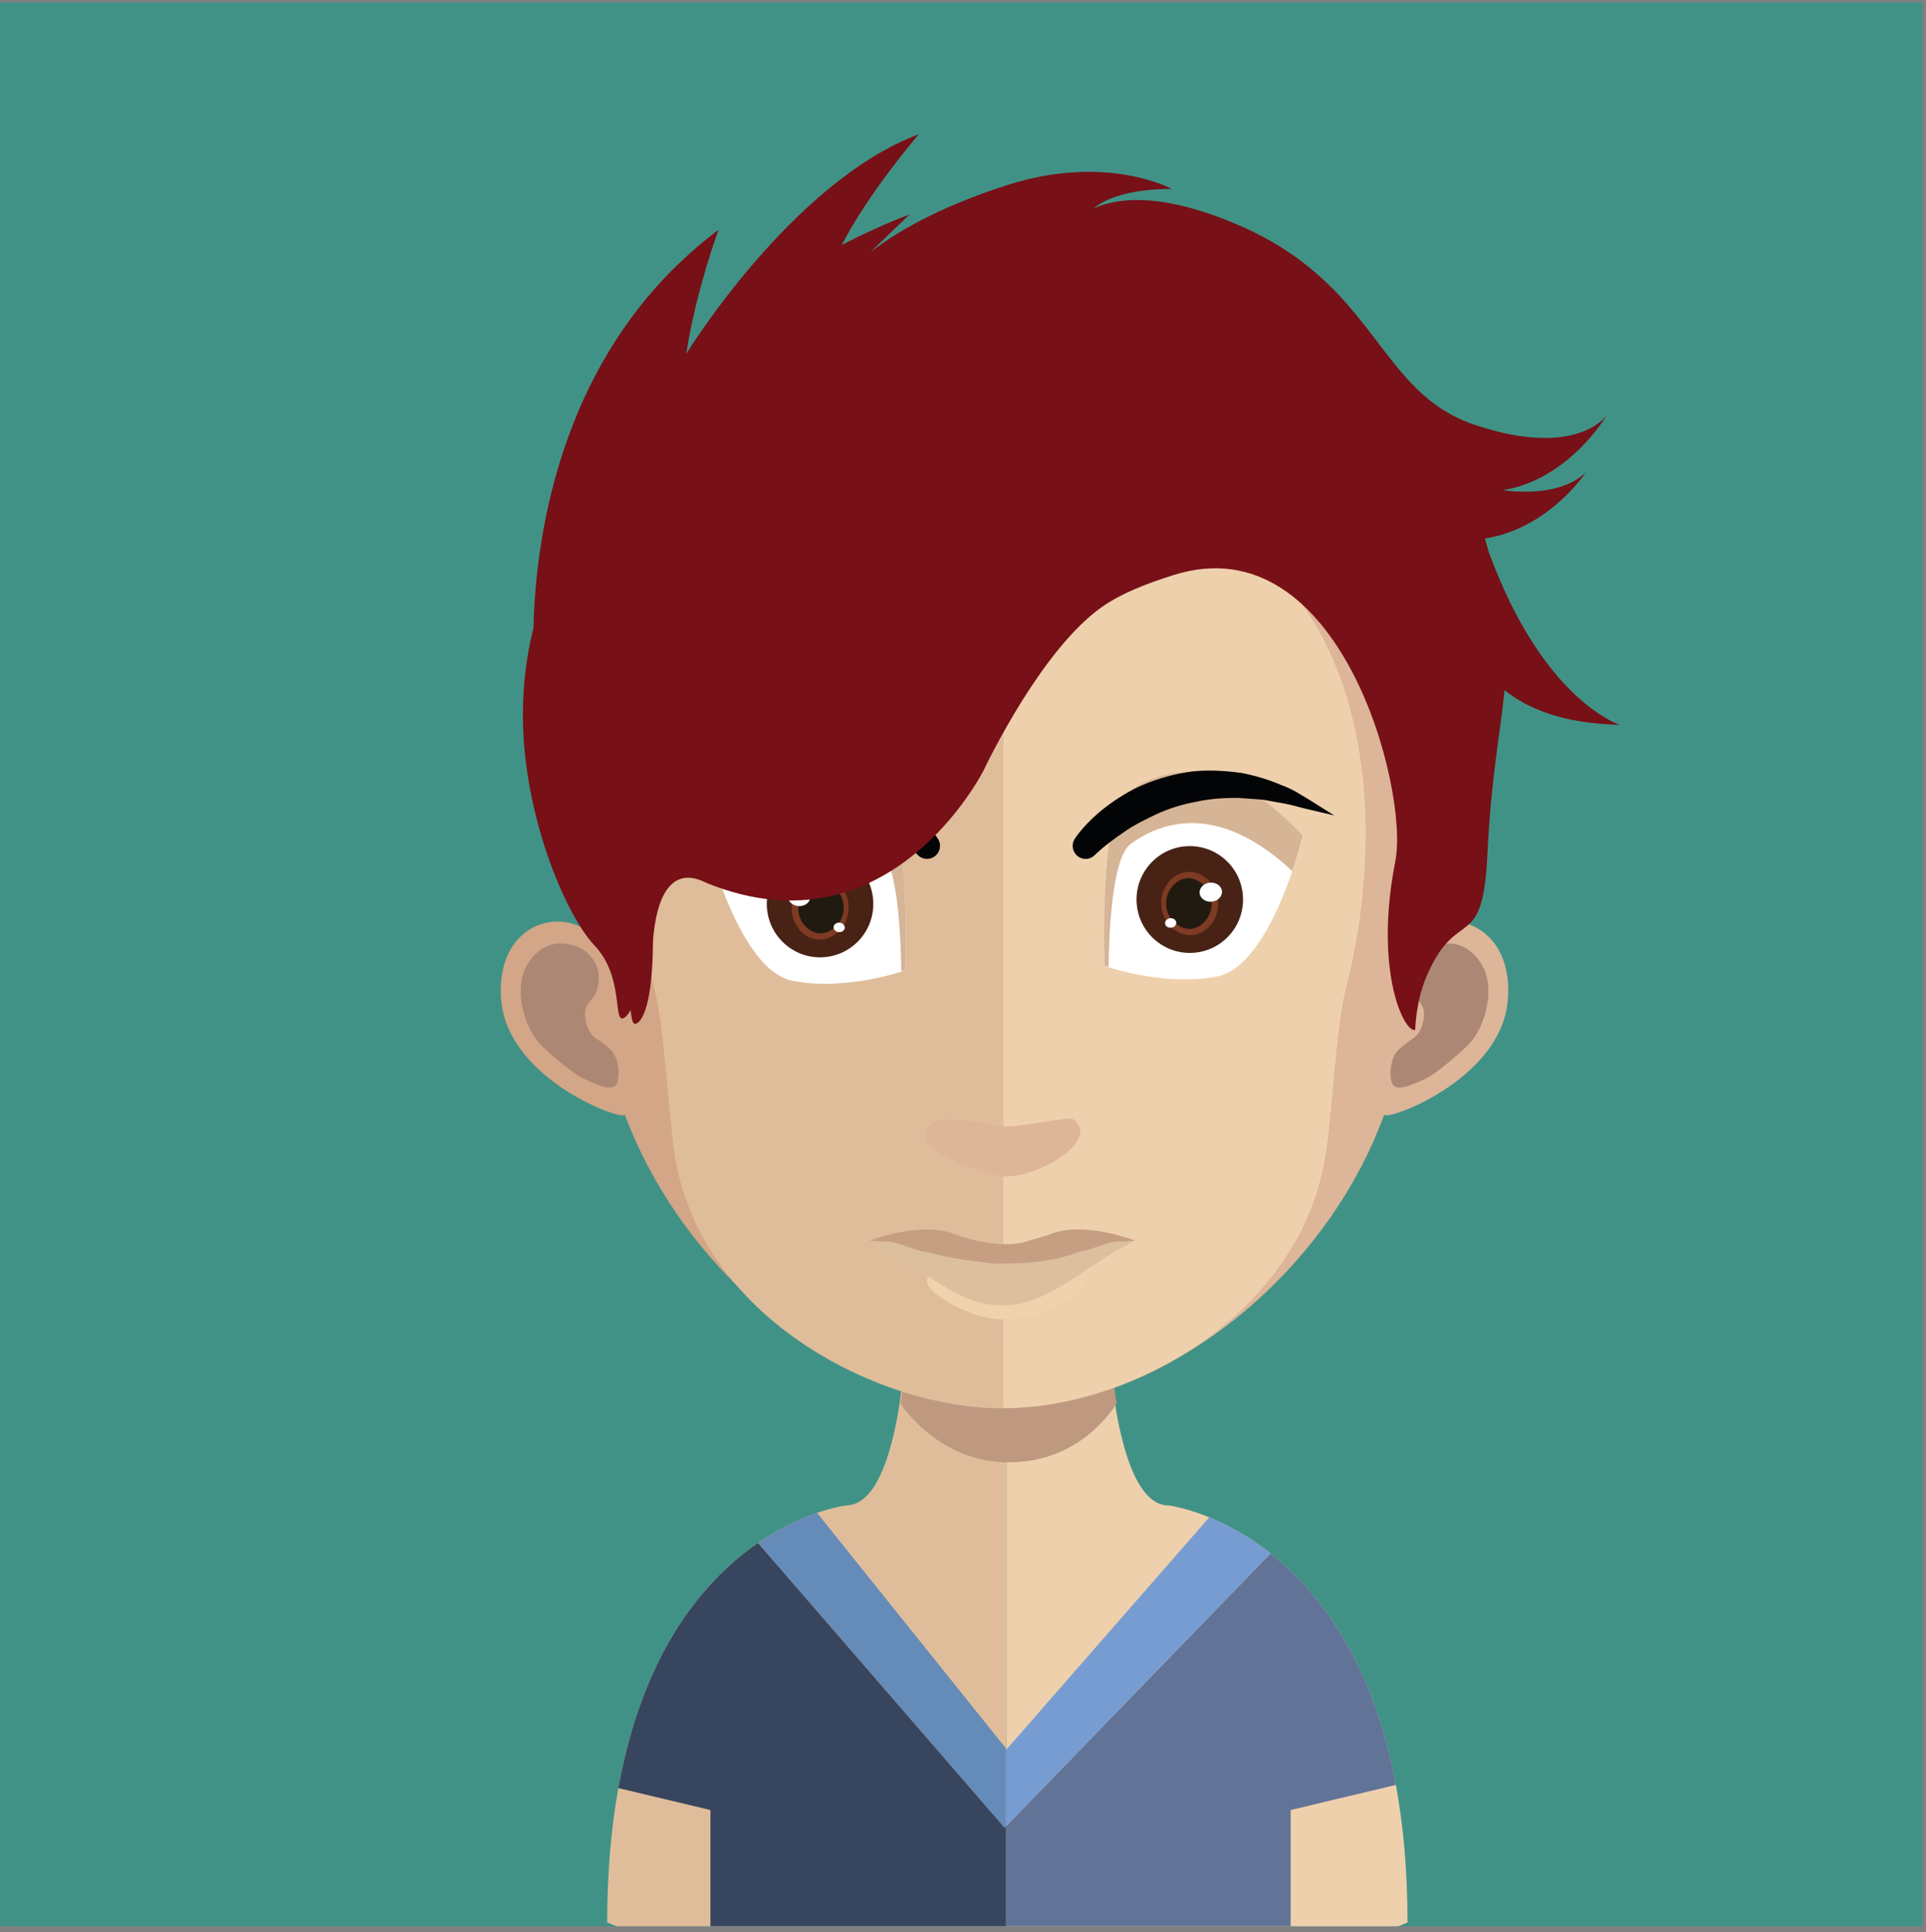 <?xml version="1.0" encoding="UTF-8" standalone="no"?><!DOCTYPE svg PUBLIC "-//W3C//DTD SVG 1.1//EN" "http://www.w3.org/Graphics/SVG/1.1/DTD/svg11.dtd"><svg width="100%" height="100%" viewBox="0 0 300 301" version="1.1" xmlns="http://www.w3.org/2000/svg" xmlns:xlink="http://www.w3.org/1999/xlink" xml:space="preserve" style="fill-rule:evenodd;clip-rule:evenodd;stroke-linejoin:round;stroke-miterlimit:1.414;"><rect x="0" y="0" width="300" height="301" fill="#808080" stroke="none"/><g id="_42"><rect x="0.04" y="0.365" width="299.359" height="299.705" style="fill:#419286;fill-rule:nonzero;"/><path d="M156.77,187.446l0,112.624l-60.71,0c-0.99,-0.391 -1.48,-0.597 -1.48,-0.597c0,-7.9 0.64,-14.834 1.73,-20.924c0.92,-4.999 2.14,-9.464 3.58,-13.394c7.32,-20.059 20.47,-27.096 27.36,-29.482c0.37,-0.124 0.7,-0.227 1.03,-0.33c2.14,-0.679 3.46,-0.823 3.46,-0.823c0.22,0 0.43,-0.02 0.65,-0.061c1.92,-0.309 3.46,-1.975 4.72,-4.63c0.92,-1.975 1.7,-4.505 2.32,-7.406c0.25,-1.152 0.45,-2.284 0.66,-3.539c0.29,-2.078 0.57,-4.259 0.84,-6.543c0.08,-1.378 0.23,-2.715 0.39,-4.156c0.54,-6.892 0.68,-14.443 0.68,-21.582c0,0 8.17,0.843 14.77,0.843Z" style="fill:#e0bd9a;fill-rule:nonzero;"/><path d="M219.24,299.473c0,0 -0.54,0.206 -1.44,0.597l-61.03,0l0,-112.624l0.17,0c6.56,0 14.81,-0.843 14.81,-0.843c0,7.098 0.15,14.525 0.7,21.438c0.15,1.338 0.29,2.716 0.39,4.053c0.25,2.387 0.54,4.609 0.89,6.708l0,0.041c0.1,0.946 0.29,1.79 0.45,2.674c0.6,2.922 1.32,5.514 2.2,7.572c1.09,2.571 2.43,4.361 4.03,5.082c0.52,0.226 1.05,0.349 1.63,0.349c0,0 2.32,0.268 5.82,1.646c0.17,0.062 0.33,0.124 0.5,0.206c7.2,2.963 18.84,10.411 25.57,28.783c1.4,3.807 2.59,8.107 3.5,12.901c1.15,6.213 1.81,13.311 1.81,21.417Z" style="fill:#efd0ad;fill-rule:nonzero;"/><path d="M173.93,218.583l0,0.049c-1.53,2.365 -6.67,9.164 -16.85,9.164l-0.1,0c-9.63,-0.05 -15.27,-7.045 -16.7,-9.115c0.3,-2.069 0.59,-4.236 0.84,-6.503c0.1,-1.33 0.25,-2.709 0.4,-4.138c4.69,1.182 9.83,1.921 15.26,2.02l0.2,0c5.64,-0.099 10.82,-0.887 15.67,-2.168c0.14,1.33 0.29,2.71 0.39,4.04c0.25,2.365 0.55,4.582 0.89,6.651Z" style="fill:#be987f;fill-rule:nonzero;"/><path d="M156.29,59.107c-64.34,0 -64.68,53.947 -61.82,89.271c-4.39,-8.375 -17.49,-5.814 -16.4,7.39c1.04,12.711 19.74,19.189 19.22,17.785c9.74,26.124 35.53,45.818 59,45.818l0.49,0l0,-160.264l-0.49,0Z" style="fill:#d2a686;fill-rule:nonzero;"/><path d="M82.17,150.201c3.16,-5.124 8.1,-2.907 9.29,-1.774c1.29,1.232 2.32,2.808 1.53,5.814c-0.44,1.724 -2.22,1.872 -1.83,4.434c0.5,2.906 1.83,3.054 2.62,3.744c0.74,0.64 1.68,1.133 2.13,2.365c0.49,1.231 0.54,2.512 0.29,3.645c-0.49,2.07 -3.5,0.394 -5.53,-0.492c-1.33,-0.641 -5.58,-4.237 -6.67,-5.42c-2.67,-3.054 -3.95,-8.966 -1.83,-12.316Z" style="fill:#ac8774;fill-rule:nonzero;"/><path d="M156.64,59.107c64.33,0 64.68,53.947 61.86,89.271c4.4,-8.375 17.44,-5.814 16.36,7.39c-0.99,12.711 -19.74,19.193 -19.22,17.785c-9.49,26.124 -35.53,45.818 -59,45.818c-0.15,0 -0.35,0 -0.35,0l-0.15,-160.264c0,0 0.35,0 0.5,0Z" style="fill:#ddb598;fill-rule:nonzero;"/><path d="M230.76,150.201c-3.17,-5.124 -8.06,-2.907 -9.29,-1.774c-1.29,1.232 -2.28,2.808 -1.53,5.814c0.44,1.724 2.22,1.872 1.82,4.434c-0.49,2.906 -1.82,3.054 -2.57,3.744c-0.74,0.64 -1.73,1.133 -2.17,2.365c-0.45,1.231 -0.54,2.512 -0.3,3.645c0.5,2.07 3.51,0.394 5.54,-0.492c1.38,-0.641 5.58,-4.237 6.67,-5.42c2.72,-3.054 3.95,-8.966 1.83,-12.316Z" style="fill:#ac8774;fill-rule:nonzero;"/><path d="M155.78,74.33c-21.14,0 -36.66,6.158 -46,18.278c-13.09,16.997 -12.6,42.911 -7.81,61.534c1.49,5.715 2.28,21.037 3.26,26.653c4.6,25.176 32.32,38.576 50.55,38.576c0,0 0.35,0 0.5,0l0,-145.041c-0.15,0 -0.3,0 -0.3,0" style="fill:#e0bd9a;fill-rule:nonzero;"/><path d="M201.74,92.657c-9.29,-12.07 -24.61,-18.228 -45.46,-18.327l0,145.041c20.85,-0.246 45.8,-14.928 50.05,-38.576c1.04,-5.616 1.78,-20.938 3.27,-26.653c4.84,-18.573 5.33,-44.439 -7.86,-61.485Z" style="fill:#efd0ad;fill-rule:nonzero;"/><path d="M156.47,190.923" style="fill:#bc917b;fill-rule:nonzero;"/><path d="M156.47,190.923" style="fill:#bc917b;fill-rule:nonzero;"/><path d="M152.9,193.66c-0.1,-0.022 -0.2,-0.042 -0.3,-0.065c0.1,0.022 0.19,0.041 0.3,0.065Z" style="fill:#bc917b;fill-rule:nonzero;"/><path d="M156.47,193.467" style="fill:#bc917b;fill-rule:nonzero;"/><path d="M152.12,193.484c-0.09,-0.024 -0.18,-0.051 -0.27,-0.076l-0.01,0.005c0,0 0.1,0.028 0.28,0.071Z" style="fill:#bc917b;fill-rule:nonzero;"/><path d="M156.47,193.467" style="fill:#bc917b;fill-rule:nonzero;"/><path d="M144.28,177.144c-0.25,-5.012 9.17,-1.831 12.28,-1.674c2.45,0.125 9.92,-1.58 10.56,-1.141c4.4,2.972 -4.65,8.957 -10.72,8.957c-1.61,0 -11.98,-3.119 -12.12,-6.142Z" style="fill:#ddb598;fill-rule:nonzero;"/><path d="M138.32,74.692l-0.27,0.268l0.04,0.09c0.09,-0.135 0.14,-0.269 0.23,-0.358Z" style="fill:#432e1b;fill-rule:nonzero;"/><path d="M97.35,125.8" style="fill:#432e1b;fill-rule:nonzero;"/><path d="M156.74,193.486" style="fill:#ba907b;fill-rule:nonzero;"/><path d="M156.74,193.486" style="fill:#ba907b;fill-rule:nonzero;"/><path d="M153.08,190.718c-0.1,-0.023 -0.21,-0.043 -0.31,-0.067c0.1,0.023 0.19,0.042 0.31,0.067Z" style="fill:#ba907b;fill-rule:nonzero;"/><path d="M156.74,190.52" style="fill:#ba907b;fill-rule:nonzero;"/><path d="M152.27,190.537c-0.09,-0.025 -0.18,-0.052 -0.27,-0.078l-0.01,0.004c0,0 0.1,0.03 0.28,0.074Z" style="fill:#ba907b;fill-rule:nonzero;"/><path d="M156.74,190.52" style="fill:#ba907b;fill-rule:nonzero;"/><path d="M110.13,130.94c0,0 4.9,20.199 13.33,21.847c8.43,1.648 17.55,-1.629 17.55,-1.629c0,0 0.87,-23.737 -3.45,-26.839c-4.31,-3.115 -14.25,-7.616 -27.43,6.621Z" style="fill:#fff;fill-rule:nonzero;"/><path d="M141.02,151.096c0,0 -0.2,0.056 -0.63,0.237c-0.11,-7.28 -0.78,-17.281 -3.47,-19.197c-4.01,-2.942 -13.05,-7.083 -25.14,4.243c-1.1,-3.129 -1.65,-5.502 -1.65,-5.502c13.21,-14.264 23.16,-9.77 27.44,-6.653c4.32,3.114 3.45,26.872 3.45,26.872Z" style="fill:#d6b496;fill-rule:nonzero;"/><path d="M136.03,140.811c0,4.594 -3.71,8.319 -8.3,8.319c-4.58,0 -8.29,-3.725 -8.29,-8.319c0,-4.595 3.71,-8.32 8.29,-8.32c4.59,0 8.3,3.725 8.3,8.32Z" style="fill:#482315;fill-rule:nonzero;"/><path d="M127.35,146.351c-2.4,-0.198 -4.23,-2.622 -4.02,-5.288c0.22,-2.665 2.43,-4.751 4.82,-4.55c2.4,0.198 4.23,2.62 4.02,5.285c-0.22,2.665 -2.43,4.755 -4.82,4.553Z" style="fill:#7e3a22;fill-rule:nonzero;"/><path d="M127.56,145.39c-1.67,-0.142 -3.4,-1.977 -3.22,-4.237c0.19,-2.267 2.19,-3.797 3.86,-3.659c1.67,0.141 3.39,1.984 3.21,4.244c-0.18,2.263 -2.19,3.79 -3.85,3.652Z" style="fill:#211a10;fill-rule:nonzero;"/><path d="M126.21,139.815c-0.07,0.816 -0.91,1.413 -1.87,1.335c-0.96,-0.082 -1.68,-0.812 -1.61,-1.624c0.06,-0.821 0.9,-1.418 1.85,-1.339c0.97,0.078 1.69,0.807 1.63,1.628Z" style="fill:#fff;fill-rule:nonzero;"/><path d="M131.58,144.54c-0.03,0.406 -0.45,0.706 -0.93,0.665c-0.48,-0.037 -0.84,-0.406 -0.81,-0.812c0.04,-0.406 0.46,-0.707 0.93,-0.665c0.48,0.037 0.85,0.402 0.81,0.812Z" style="fill:#fff;fill-rule:nonzero;"/><path d="M156.88,190.436" style="fill:#ba907b;fill-rule:nonzero;"/><path d="M156.88,190.436" style="fill:#ba907b;fill-rule:nonzero;"/><path d="M153.21,193.1c-0.1,-0.022 -0.21,-0.043 -0.31,-0.067c0.1,0.023 0.19,0.042 0.31,0.067Z" style="fill:#ba907b;fill-rule:nonzero;"/><path d="M156.88,192.902" style="fill:#ba907b;fill-rule:nonzero;"/><path d="M152.41,192.919c-0.1,-0.025 -0.19,-0.052 -0.28,-0.077l-0.01,0.004c0,0 0.11,0.029 0.29,0.073Z" style="fill:#ba907b;fill-rule:nonzero;"/><path d="M156.88,192.902" style="fill:#ba907b;fill-rule:nonzero;"/><path d="M156.76,190.064" style="fill:#bc917b;fill-rule:nonzero;"/><path d="M156.76,190.064" style="fill:#bc917b;fill-rule:nonzero;"/><path d="M152.83,192.529c-0.11,-0.024 -0.22,-0.045 -0.33,-0.071c0.11,0.024 0.21,0.045 0.33,0.071Z" style="fill:#bc917b;fill-rule:nonzero;"/><path d="M156.76,192.318" style="fill:#bc917b;fill-rule:nonzero;"/><path d="M151.97,192.336c-0.1,-0.027 -0.2,-0.056 -0.3,-0.083l-0.01,0.004c0,0 0.12,0.031 0.31,0.079Z" style="fill:#bc917b;fill-rule:nonzero;"/><path d="M156.76,192.318" style="fill:#bc917b;fill-rule:nonzero;"/><path d="M156.51,189.22" style="fill:#bc917b;fill-rule:nonzero;"/><path d="M156.51,189.22" style="fill:#bc917b;fill-rule:nonzero;"/><path d="M152.59,191.685c-0.12,-0.024 -0.23,-0.046 -0.34,-0.072c0.11,0.025 0.21,0.045 0.34,0.072Z" style="fill:#bc917b;fill-rule:nonzero;"/><path d="M156.51,191.473" style="fill:#bc917b;fill-rule:nonzero;"/><path d="M151.72,191.491c-0.1,-0.026 -0.19,-0.056 -0.29,-0.083l-0.02,0.004c0,0 0.12,0.032 0.31,0.079Z" style="fill:#bc917b;fill-rule:nonzero;"/><path d="M156.51,191.473" style="fill:#bc917b;fill-rule:nonzero;"/><path d="M157.15,189.005" style="fill:#bc917b;fill-rule:nonzero;"/><path d="M157.15,189.005" style="fill:#bc917b;fill-rule:nonzero;"/><path d="M153.36,191.569c-0.11,-0.023 -0.22,-0.044 -0.33,-0.069c0.11,0.024 0.2,0.044 0.33,0.069Z" style="fill:#bc917b;fill-rule:nonzero;"/><path d="M157.15,191.365" style="fill:#bc917b;fill-rule:nonzero;"/><path d="M152.52,191.382c-0.1,-0.025 -0.19,-0.054 -0.29,-0.08l-0.01,0.004c0,0 0.11,0.031 0.3,0.076Z" style="fill:#bc917b;fill-rule:nonzero;"/><path d="M157.15,191.365" style="fill:#bc917b;fill-rule:nonzero;"/><path d="M202.94,130.253c0,0 -4.91,20.198 -13.34,21.847c-8.43,1.647 -17.55,-1.629 -17.55,-1.629c0,0 -0.87,-23.737 3.45,-26.839c4.31,-3.115 14.25,-7.617 27.44,6.621Z" style="fill:#fff;fill-rule:nonzero;"/><path d="M172.04,150.409c0,0 0.2,0.056 0.63,0.237c0.11,-7.281 0.78,-17.281 3.47,-19.197c4.01,-2.942 13.05,-7.084 25.14,4.242c1.1,-3.129 1.65,-5.501 1.65,-5.501c-13.21,-14.264 -23.16,-9.77 -27.44,-6.653c-4.32,3.114 -3.45,26.872 -3.45,26.872Z" style="fill:#d6b496;fill-rule:nonzero;"/><path d="M177.03,140.124c0,4.594 3.72,8.319 8.3,8.319c4.58,0 8.29,-3.725 8.29,-8.319c0,-4.595 -3.71,-8.32 -8.29,-8.32c-4.58,0 -8.3,3.725 -8.3,8.32Z" style="fill:#482315;fill-rule:nonzero;"/><path d="M185.71,145.664c2.4,-0.198 4.24,-2.623 4.02,-5.289c-0.22,-2.665 -2.42,-4.75 -4.82,-4.549c-2.4,0.198 -4.23,2.619 -4.02,5.285c0.22,2.665 2.43,4.754 4.82,4.553Z" style="fill:#7e3a22;fill-rule:nonzero;"/><path d="M185.5,144.702c1.67,-0.142 3.4,-1.976 3.22,-4.236c-0.19,-2.267 -2.19,-3.797 -3.86,-3.66c-1.67,0.142 -3.39,1.985 -3.21,4.245c0.19,2.263 2.19,3.789 3.85,3.651Z" style="fill:#211a10;fill-rule:nonzero;"/><path d="M186.85,139.128c0.07,0.816 0.91,1.413 1.87,1.334c0.96,-0.082 1.68,-0.812 1.62,-1.624c-0.07,-0.82 -0.9,-1.417 -1.86,-1.339c-0.97,0.078 -1.69,0.808 -1.63,1.629Z" style="fill:#fff;fill-rule:nonzero;"/><path d="M181.48,143.853c0.03,0.406 0.45,0.706 0.93,0.665c0.48,-0.038 0.84,-0.406 0.81,-0.812c-0.04,-0.406 -0.45,-0.707 -0.93,-0.665c-0.48,0.037 -0.85,0.402 -0.81,0.812Z" style="fill:#fff;fill-rule:nonzero;"/><path d="M146.07,130.618c-0.07,-0.098 -1.6,-2.43 -4.72,-4.835c-1.96,-1.507 -3.88,-2.654 -5.87,-3.508c-2.42,-1.021 -5.03,-1.742 -7.55,-2.088c-2.29,-0.255 -4.82,-0.187 -7.77,0.212c-2.25,0.43 -4.45,1.103 -6.32,1.928c-1.33,0.46 -2.38,1.106 -3.23,1.625c-0.32,0.199 -0.61,0.379 -0.91,0.54l-4.03,2.538l4.64,-1.093c0.22,-0.055 0.45,-0.116 0.7,-0.183c0.96,-0.256 2.16,-0.574 3.56,-0.779c0.33,-0.048 0.66,-0.115 1,-0.183c0.58,-0.116 1.19,-0.237 1.82,-0.267c0.7,-0.047 1.43,-0.1 2.18,-0.154l0.97,-0.07c2.57,-0.032 4.74,0.163 6.67,0.608c2.11,0.365 4.27,1.047 6.26,1.97c1.87,0.9 3.67,1.792 5.08,2.825c2.83,1.898 4.41,3.48 4.42,3.495l0,0.001c0.39,0.393 0.91,0.595 1.43,0.595c0.38,0 0.77,-0.107 1.1,-0.328c0.93,-0.613 1.2,-1.876 0.6,-2.787l-0.03,-0.062Z" style="fill:#030405;fill-rule:nonzero;"/><path d="M203.76,124.473c-0.26,-0.142 -0.56,-0.322 -0.88,-0.522c-0.84,-0.519 -1.89,-1.164 -3.19,-1.608c-1.9,-0.841 -4.1,-1.514 -6.38,-1.949c-2.93,-0.395 -5.46,-0.462 -7.75,-0.206c-2.52,0.345 -5.12,1.066 -7.55,2.088c-1.96,0.842 -3.93,2.022 -5.86,3.507c-3.07,2.361 -4.6,4.652 -4.71,4.828l-0.03,0.042c-0.52,0.8 -0.41,1.871 0.26,2.546c0.38,0.386 0.89,0.598 1.43,0.598c0.54,-0.001 1.04,-0.213 1.42,-0.598l0.02,-0.017c0.15,-0.149 1.68,-1.65 4.43,-3.491c1.38,-1.017 3.18,-1.911 5.05,-2.81c1.99,-0.925 4.16,-1.607 6.29,-1.977c1.9,-0.44 4.08,-0.631 6.61,-0.604l1.02,0.073c0.75,0.053 1.47,0.105 2.18,0.152c0.62,0.03 1.22,0.151 1.81,0.267c0.34,0.068 0.67,0.135 1,0.183c1.4,0.205 2.59,0.523 3.55,0.779c0.25,0.067 0.49,0.129 0.71,0.184l4.64,1.093l-4.07,-2.558Z" style="fill:#030405;fill-rule:nonzero;"/><path d="M155.59,198.386" style="fill:#be927b;fill-rule:nonzero;"/><path d="M155.59,198.386" style="fill:#be927b;fill-rule:nonzero;"/><path d="M151.75,195.491c-0.1,-0.023 -0.21,-0.044 -0.32,-0.069c0.11,0.023 0.2,0.043 0.32,0.069Z" style="fill:#be927b;fill-rule:nonzero;"/><path d="M155.59,195.285" style="fill:#be927b;fill-rule:nonzero;"/><path d="M150.91,195.302c-0.1,-0.025 -0.19,-0.054 -0.29,-0.081l-0.01,0.005c0,0 0.11,0.03 0.3,0.076Z" style="fill:#be927b;fill-rule:nonzero;"/><path d="M155.59,195.285" style="fill:#be927b;fill-rule:nonzero;"/><path d="M144.39,199.658c-0.24,-3.247 9.02,0.68 12.06,0.774c2.42,0.082 9.71,-0.481 10.38,-0.739c5.1,-1.911 -0.27,5.429 -10.53,5.815c-4.7,0.188 -11.77,-3.88 -11.91,-5.85Z" style="fill:#f0d2ad;fill-rule:nonzero;"/><path d="M174.54,193.397c-2.52,-0.124 -5.1,1.978 -8.12,1.657c-0.13,-0.062 -0.19,-0.062 -0.32,-0.062c-0.69,-0.123 -1.38,0 -2.13,0.185c-0.94,0.198 -1.89,0.58 -2.78,0.889c-1.51,0.493 -3.21,0.888 -4.96,0.752l0,0.012l-0.1,-0.012l-0.1,0.012l0,-0.012c-1.75,0.136 -3.45,-0.259 -4.96,-0.752c-0.89,-0.309 -1.84,-0.691 -2.78,-0.889c-0.75,-0.185 -1.44,-0.308 -2.13,-0.185c-0.13,0 -0.2,0 -0.32,0.062c-3.02,0.321 -5.6,-1.781 -8.12,-1.657c-0.69,0.062 -1.7,-0.124 -2.26,-0.124c0.12,0.062 0.25,0.124 0.38,0.186c7.16,3.504 13.35,10.068 20.19,9.858l0.2,0c6.84,0.21 13.03,-6.354 20.19,-9.858c0.13,-0.062 0.26,-0.124 0.38,-0.186c-0.56,0 -1.57,0.186 -2.26,0.124Z" style="fill:#dcbf9e;fill-rule:nonzero;"/><path d="M176.64,193.197c0,0 -7.28,-2.815 -12.47,-1.164c0,0 -1.93,0.755 -3.92,1.215c-1.22,0.475 -2.69,0.613 -4.12,0.556c-1.09,-0.044 -2.13,-0.183 -2.98,-0.332c-0.28,-0.043 -0.56,-0.101 -0.85,-0.163c-0.13,-0.026 -0.22,-0.046 -0.33,-0.069c-0.17,-0.042 -0.34,-0.075 -0.51,-0.12c-0.19,-0.046 -0.3,-0.077 -0.3,-0.077l0.01,-0.004c-1.66,-0.45 -3.08,-1.006 -3.08,-1.006c-5.19,-1.651 -12.47,1.164 -12.47,1.164c-0.1,0.046 -0.16,0.076 -0.16,0.076c0.56,0 1.57,0.186 2.26,0.124c2.52,-0.124 5.1,1.978 8.12,1.657c0.12,-0.062 0.19,-0.062 0.32,-0.062c0.69,-0.123 1.38,0 2.13,0.185c0.94,0.198 1.89,0.58 2.78,0.889c1.51,0.493 3.21,0.888 4.96,0.752l0,0.012l0.1,-0.012l0.1,0.012l0,-0.012c1.75,0.136 3.45,-0.259 4.96,-0.752c0.89,-0.309 1.84,-0.691 2.78,-0.889c0.75,-0.185 1.44,-0.308 2.13,-0.185c0.13,0 0.19,0 0.32,0.062c3.02,0.321 5.6,-1.781 8.12,-1.657c0.69,0.062 1.7,-0.124 2.26,-0.124c0,0 -0.06,-0.03 -0.16,-0.076Z" style="fill:#c69f83;fill-rule:nonzero;"/><path d="M143.89,194.912c0.13,0.033 13.66,4.163 24.23,0.089l-1.22,-0.821l-14.29,0l-8.72,0.732Z" style="fill:#c69f83;fill-rule:nonzero;"/><path d="M156.7,272.369l0,12.118l-0.23,0.227l-38.41,-44.358c3.5,-2.387 6.73,-3.848 9.2,-4.691l29.44,36.704Z" style="fill:#658bb8;fill-rule:nonzero;"/><path d="M156.7,284.487l0,15.575l-46.04,0l0,-18.105c0,0 -6.73,-1.605 -14.35,-3.416c0.93,-4.999 2.14,-9.464 3.58,-13.393c4.72,-12.921 11.86,-20.431 18.17,-24.792l38.41,44.358l0.23,-0.227Z" style="fill:#37455e;fill-rule:nonzero;"/><path d="M217.44,278.048c-8.4,1.995 -16.4,3.909 -16.4,3.909l0,18.105l-44.34,0l0,-15.575l41.21,-42.506c5.74,4.526 11.83,11.727 16.03,23.167c1.4,3.806 2.59,8.106 3.5,12.9Z" style="fill:#617498;fill-rule:nonzero;"/><path d="M231.86,85.873c-0.19,-0.688 -0.38,-1.347 -0.56,-1.985c10.15,-1.616 15.81,-10.44 15.81,-10.44c0,0 -3.13,4.143 -13.06,2.919c10.39,-1.666 16.2,-11.651 16.2,-11.651c0,0 -4.6,6.783 -20.45,1.495c-15.47,-5.156 -15.08,-21.957 -37.32,-31.332c-11.39,-4.802 -18.19,-4.175 -22.13,-2.423c3.99,-3.303 12.19,-3.01 12.19,-3.01c0,0 -10.12,-5.614 -25.76,-0.579c-10.99,3.541 -17.57,7.571 -21.26,10.464l6.16,-5.923c0,0 -4.36,1.563 -10.55,4.738c4.21,-8.222 11.98,-17.231 11.98,-17.231c-19.81,7.438 -36.22,34.209 -36.22,34.209c1.57,-10.095 5.04,-19.329 5.04,-19.329c-24.48,18.356 -28.49,47.403 -28.84,62.06c-1.11,4.417 -1.64,8.917 -1.64,13.571c0,15.591 6.73,31.221 11.15,35.854c4.42,4.641 3,11.366 4.32,11.366c0,0 0.63,0.024 1.3,-1.322c0.15,1.31 0.29,2.162 0.73,2.162c0,0 2.68,0.096 2.77,-12.982c0.33,-4.416 1.72,-11.508 7.39,-9.387c0.31,0.133 0.61,0.282 0.91,0.402l0.17,0.081l0.01,0c28.47,11.468 43.01,-17.591 43.01,-17.591c0,0 2.44,-5.188 6.15,-11.091c3.34,-5.288 7.7,-11.147 12.3,-14.378c2.87,-2.013 6.63,-3.544 11.17,-4.97c25.94,-8.138 36.7,33.598 34.51,44.602c-2.09,10.629 -1.04,18.432 0.47,22.662c0.9,2.523 1.97,3.777 2.63,3.608c0,0 0.07,-4.307 1.68,-8.147c4.79,-11.432 8.8,-3.488 9.55,-18.991c0.59,-12.443 2.09,-19.475 2.68,-25.792c3.8,3.05 9.47,5.216 17.94,5.393c0,0 -11.98,-3.738 -20.43,-27.032Z" style="fill:#771017;fill-rule:nonzero;"/><path d="M197.91,241.981l-41.21,42.506l0,-12.118l0.08,0.103l0.02,0.021l31.56,-36.129c2.72,1.111 6.07,2.881 9.55,5.617Z" style="fill:#779cd1;fill-rule:nonzero;"/></g></svg>